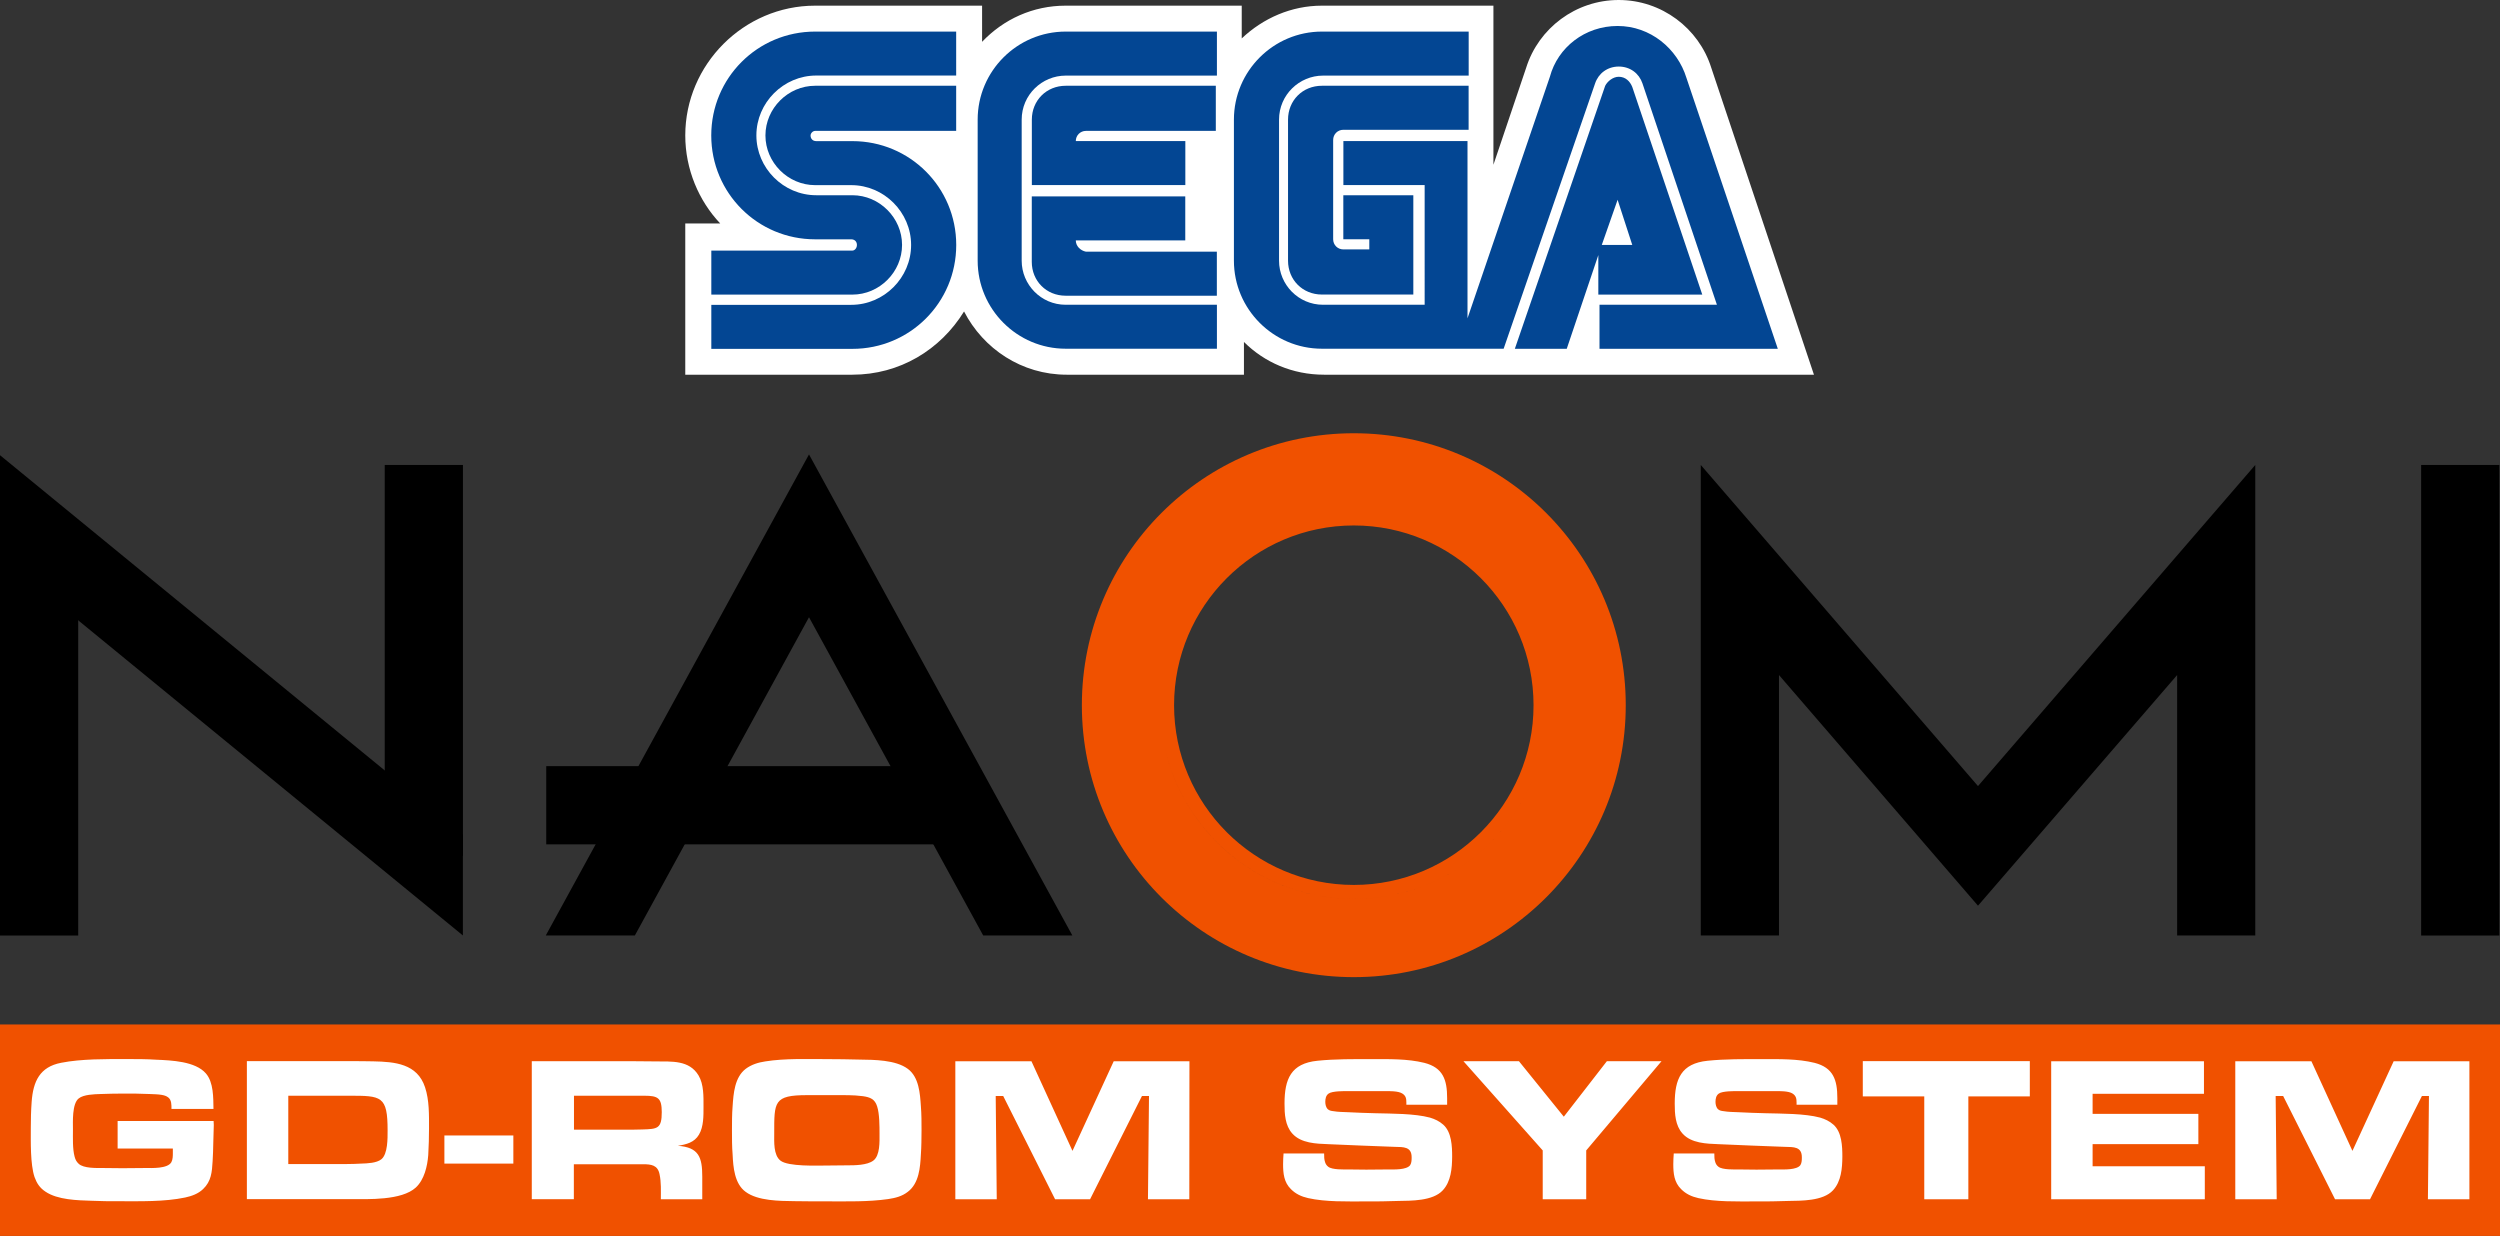 <?xml version="1.0" encoding="utf-8"?>
<!-- Generator: Adobe Illustrator 26.0.1, SVG Export Plug-In . SVG Version: 6.00 Build 0)  -->
<svg version="1.1" id="Layer_1" xmlns="http://www.w3.org/2000/svg" xmlns:xlink="http://www.w3.org/1999/xlink" x="0px" y="0px"
	 viewBox="0 0 3839 1897.9" style="enable-background:new 0 0 3839 1897.9;" xml:space="preserve">
<rect x="0" y="0" width="3839" height="1897.9" fill="#333333" stroke="none"/>
<style type="text/css">
	.st0{fill:#FFFFFF;}
	.st1{fill:#034693;}
	.st2{fill:#F05100;}
	.st3{fill:#CF3312;}
	.st4{fill:#1281C4;}
</style>
<g>
	<g>
		<g>
			<g>
				<path class="st0" d="M2627.8,104c-19.1-60.7-76.3-104-142.1-104c-65.9,0-123.1,43.3-142.1,104L2293.3,253V8.7h-263.4
					c-46.8,0-90.1,19.1-123.1,50.3V8.7h-270.4c-50.3,0-95.3,20.8-128.3,55.5V8.7h-256.5c-109.2,0-199.3,90.1-199.3,199.3
					c0,52,20.8,100.5,53.7,135.2h-53.7v232.2h256.5c72.8,0,135.2-38.1,171.6-97.1c29.5,57.2,88.4,97.1,157.7,97.1h272.1v-50.3
					c31.2,31.2,74.5,50.3,123.1,50.3h752.2L2627.8,104z"/>
				<g>
					<g>
						<path class="st1" d="M1308.9,384.8h-216.6v67.6h216.6c41.6,0,76.3-34.7,76.3-76.3s-34.7-76.3-76.3-76.3h-55.5
							c-50.3,0-91.9-41.6-91.9-91.9s41.6-91.9,91.9-91.9h214.9V48.5h-216.6c-88.4,0-159.5,71.1-159.5,159.5s71.1,159.5,159.5,159.5
							h55.5c5.2,0,8.7,3.5,8.7,8.7C1315.8,381.3,1312.3,384.8,1308.9,384.8z"/>
						<path class="st1" d="M1251.7,201h216.6v-69.3h-216.6c-41.6,0-76.3,34.7-76.3,76.3s34.7,76.3,76.3,76.3h55.5
							c50.3,0,91.9,41.6,91.9,91.9s-41.6,91.9-91.9,91.9h-214.9v67.6h216.6c88.4,0,159.5-71.1,159.5-159.5s-71.1-159.5-159.5-159.5
							h-55.5c-5.2,0-8.7-3.5-8.7-8.7C1244.8,204.5,1248.2,201,1251.7,201z"/>
					</g>
					<g>
						<path class="st1" d="M2029.9,131.7c-29.5,0-52,22.5-52,52v216.6c0,29.5,22.5,52,52,52h140.4V299.8h-107.5v67.6h39.9V383h-39.9
							c-8.7,0-15.6-6.9-15.6-15.6V214.9c0-8.7,6.9-15.6,15.6-15.6h192.4v-67.6H2029.9z"/>
						<path class="st1" d="M2456.2,452.4H2614l-107.5-318.9c-3.5-8.7-10.4-15.6-20.8-15.6c-8.7,0-17.3,6.9-20.8,13.9l-138.7,403.8
							h79.7l48.5-143.9v60.7H2456.2z M2484,306.8l22.5,69.3h-46.8L2484,306.8z"/>
						<path class="st1" d="M2589.7,119.6c-13.9-45.1-55.5-79.7-105.7-79.7s-91.9,32.9-104,78l-126.5,370.9V216.6h-190.6v67.6h124.8
							V468h-156c-38.1,0-67.6-31.2-67.6-67.6V183.7c0-38.1,31.2-67.6,67.6-67.6h223.6V48.5h-225.3c-74.5,0-135.2,60.7-135.2,135.2
							v216.6c0,74.5,60.7,135.2,135.2,135.2h279l140.4-407.3c5.2-15.6,19.1-26,36.4-26s31.2,10.4,36.4,26L2636.5,468h-180.3v67.6
							h273.8l0,0L2589.7,119.6z"/>
					</g>
					<g>
						<path class="st1" d="M1636.5,468c-38.1,0-67.6-31.2-67.6-67.6V183.7c0-38.1,31.2-67.6,67.6-67.6h232.2V48.5h-232.2
							c-74.5,0-135.2,60.7-135.2,135.2v216.6c0,74.5,60.7,135.2,135.2,135.2h232.2V468H1636.5z"/>
						<path class="st1" d="M1652,369.2h168.1v-67.6h-235.7v100.5c0,29.5,22.5,52,52,52h232.2v-67.6h-201
							C1659,384.8,1652,377.8,1652,369.2z"/>
						<path class="st1" d="M1820.2,216.6H1652c0-8.7,6.9-15.6,15.6-15.6H1867v-69.3h-230.5c-29.5,0-52,22.5-52,52v100.5h235.7
							L1820.2,216.6z"/>
					</g>
				</g>
			</g>
		</g>
	</g>
	<rect x="29.9" y="1601.8" class="st0" width="3781.9" height="277.7"/>
	<rect x="838.8" y="1176.5" width="611.1" height="120.1"/>
	<rect x="3717.9" y="714" width="120.1" height="722.6"/>
	<polygon points="3463.2,714 3037.4,1207.1 2611.7,714 2611.7,1436.5 2731.8,1436.5 2731.8,1036.6 3037.4,1390.8 3343.2,1036.6 
		3343.2,1436.5 3463.2,1436.5 	"/>
	<rect x="590.8" y="714" width="120.1" height="600.3"/>
	<rect y="829.4" width="120.1" height="607.2"/>
	<polygon points="710.8,1281.4 710.8,1436.5 0,854.2 0,699 	"/>
	<path class="st2" d="M2078.9,665.3c-230.6,0-417.6,186.9-417.6,417.6s186.9,417.6,417.6,417.6c230.6,0,417.6-186.9,417.6-417.6
		S2309.6,665.3,2078.9,665.3z M2078.9,785.4c-164.4,0-297.5,133.2-297.5,297.5s133.2,297.5,297.5,297.5s297.5-133.2,297.5-297.5
		S2243.2,785.4,2078.9,785.4z M2078.9,1358.9c-152.2,0-276-123.8-276-276c0-152.2,123.8-276,276-276c152.2,0,276,123.8,276,276
		C2355,1235,2231.1,1358.9,2078.9,1358.9z M2078.9,1380.4c-164.4,0-297.5-133.2-297.5-297.5s133.2-297.5,297.5-297.5
		s297.5,133.2,297.5,297.5C2376.4,1247.2,2243.2,1380.4,2078.9,1380.4z"/>
	<polygon points="974.9,1436.5 1242.3,947.8 1509.8,1436.5 1646.7,1436.5 1242.3,697.8 838.1,1436.5 	"/>
	<g>
		<path class="st2" d="M535.8,1682.6h-93.1v104.9h89.9c7.6,0,15-0.3,22.5-0.7c8.9-0.3,23.2-0.7,30.6-6.7c9.9-8.2,9.5-32.1,9.5-43.9
			C595.3,1682.6,585.7,1682.6,535.8,1682.6z"/>
		<path class="st2" d="M1347,1699.2c-3.5-11.5-10.8-14.3-21.9-15.9c-15-2-30.2-1.6-45.1-1.6h-40.6c-51.5,0-50.5,10.2-50.5,59.5
			c0,12-1.3,32.4,9.5,41c12,9.5,56.6,7.6,71.2,7.6c10.2,0,20.7-0.3,30.9-0.3c11.7,0,30.9,0,40.6-7.3c10.5-7.9,9.5-29.3,9.5-41
			C1350.6,1729.6,1350.6,1710.3,1347,1699.2z"/>
		<path class="st2" d="M989.4,1682.6h-108v52.1h90.9c4.8,0,9.5-0.3,14.3-0.3c23.2-0.7,29.6-1.3,29.6-26.7
			C1016.1,1686.2,1010.7,1682.6,989.4,1682.6z"/>
		<path class="st2" d="M0,1573.2v324.7h3839v-324.7L0,1573.2L0,1573.2z M327.5,1755.7c-0.3,9.2-0.3,18.4-1,27.3
			c-1,16.8-2,30.9-14.6,42.9c-7.6,7.3-17.4,10.8-27.6,13c-31.7,6.7-69.2,5.7-101.7,5.7c-14,0-28,0-41.9-0.7
			c-21.9-0.7-52.1-1.3-70.9-14c-8.6-5.7-13.3-12.7-16.8-22.5c-6.6-19.7-5.7-54.9-5.7-75.3c0-13.3,0.3-26.7,1.3-40.1
			c2.3-31.4,12.4-53.7,45.4-60c30.9-6.1,69-5.7,100.1-5.7c15.6,0,30.9,0,46,1c22.9,1,59.8,2.3,76,21c12,13.7,11.4,37.5,11.7,54.6
			h-64.5c0-6.1,0.3-13.7-5.1-17.8c-3.1-2.3-6.1-3.1-9.9-3.8c-5.7-1-12.1-1-17.8-1.3c-14-0.7-28-0.7-41.9-0.7
			c-11.5,0-23.2,0.3-34.7,0.7c-9.2,0.3-25.5,0.7-33,6.7c-10.5,8.2-8.9,36.2-8.9,48c0,12.4-0.7,29.3,2.5,41.3
			c1.3,4.8,2.6,7.6,6.4,11.2c7.6,7,27,6.4,36.5,6.4c10.2,0,20.4,0.3,30.6,0.3c11.7,0,23.5-0.3,35.3-0.3c9.5,0,34,1.3,39.8-8.9
			c2.3-4.1,2.3-9.9,2.3-14.3v-6.7h-84.8v-42.3H328c0,2,0.3,4.1,0.3,6.1L327.5,1755.7z M657.6,1773.8c-1.3,17.1-6.1,37.8-19.1,49.8
			c-21.9,20-72.8,17.8-100.4,17.8H379.1v-211.9h158c12.1,0,24.2,0,36.2,0.3c33,0.7,67.4,3.5,79.4,39.8c6.6,20,6.1,42.3,6.1,63
			C658.8,1746.2,658.4,1760.2,657.6,1773.8z M788.2,1786.8H682.4v-43.2h105.9V1786.8z M1078.4,1806.9v34.7h-63.6
			c0-12.7,0.7-26.1-2-38.5c-2.8-14-12.7-15.3-25.5-15.3H881.2v53.7h-64.6v-211.9h156c11.4,0,23.2,0.3,34.7,0.3
			c24.2,0.3,51.1-2.3,65.4,21.6c8.2,13.7,7.6,32.7,7.6,48c0,14,0.3,30.6-7,42.9c-7,12-19.4,15-32.4,17.1
			C1073.3,1761.8,1078.4,1777.3,1078.4,1806.9z M1414.1,1772.9c-1,19.7-2.8,44.2-20,57.2c-8.9,7-19.1,9.5-30.2,11.2
			c-30.9,4.4-63.3,3.5-94.4,3.5c-16.6,0-33.4,0-49.8-0.3c-22.2-0.3-55.9-0.3-74.7-14.3c-17.1-12.4-19.1-37.8-20-57.2
			c-1-12.4-1-24.8-1-37.2c0-12.4,0-24.8,1-37.2c1.3-19.4,3.1-44.2,20-57.2c8.9-6.7,19.4-9.9,30.2-11.5c29.9-4.8,64.3-3.5,94.4-3.5
			c16.8,0,33.4,0.3,50.2,0.7c22.2,0.3,55.6,0.3,74.3,14.3c17.1,12.7,18.7,37.8,20,57.2c1,12.4,1,24.8,1,37.2
			C1415,1748.2,1415,1760.5,1414.1,1772.9z M1826.3,1841.6h-63.5l1.6-158.6h-10.8l-79.7,158.6h-53.7l-79.7-158.6h-11.5l1.6,158.6
			h-63.6v-211.9h116.9l63,137.6l63.3-137.6h116.3L1826.3,1841.6L1826.3,1841.6z M2215.5,1827.9c-15.3,16.6-48.6,15.9-69.2,16.3
			c-16.6,0.7-33,0.7-49.6,0.7c-27.6,0-61,1-88-5.1c-10.2-2.3-19.1-6.4-26.3-13.7c-10.8-10.5-12.1-24.2-12.1-38.5
			c0-5.4,0.3-10.8,0.7-16.3h62.3c0,4.8,0,9.2,1.6,13.7c1,2.8,2.3,4.8,4.8,6.7c6.1,4.8,24.2,4.1,31.1,4.1c9.2,0,18.1,0.3,27.3,0.3
			c11.5,0,22.5-0.3,34-0.3c7.9,0,28,1,33.4-6.7c2.2-3.5,2.2-8.2,2.2-12.1c0-16.3-12.7-15.6-25.8-15.9c-34-1-68-2.8-102.1-4.1
			c-18.4-0.7-41.9-1.3-55.3-16.3c-11.2-12.4-12-30.2-12-46c0-37.8,9.9-61.7,50.5-65.8c27.3-2.8,55.6-2.5,83.2-2.5
			c26.7,0,55-0.7,81,5.7c28.9,7.4,35,26.3,35,54.1v10.2h-62.6v-3.1c0-6.1-0.6-10.5-6.1-14c-6.1-4.1-20.4-3.8-27.3-3.8h-54.9
			c-6.6,0-25.5-0.3-31.1,3.8c-4.1,2.8-5.1,7.9-5.1,12.7c0,3.8,1,8.9,4.1,11.5c2.2,2,5.4,2.5,8.2,2.8c7.4,1.3,15,1.3,22.2,1.6
			c14.3,0.7,28.6,1.3,42.9,1.6c24.5,0.7,59.4,0.3,83.3,6.7c7.6,2.3,14.3,5.4,20.4,10.8c13,11.5,13.7,33.4,13.7,49.3
			C2229.8,1793.9,2228.2,1814.3,2215.5,1827.9z M2435.8,1766.6v75H2369v-75l-121.7-137h85.2l68.9,85.2l66.1-85.2h83.9L2435.8,1766.6
			z M2814.7,1827.9c-15.3,16.6-48.6,15.9-69.2,16.3c-16.6,0.7-33,0.7-49.6,0.7c-27.6,0-61,1-88-5.1c-10.2-2.3-19.1-6.4-26.3-13.7
			c-10.8-10.5-12.1-24.2-12.1-38.5c0-5.4,0.3-10.8,0.7-16.3h62.3c0,4.8,0,9.2,1.6,13.7c1,2.8,2.3,4.8,4.8,6.7
			c6.1,4.8,24.2,4.1,31.1,4.1c9.2,0,18.1,0.3,27.3,0.3c11.5,0,22.5-0.3,34-0.3c7.9,0,28,1,33.4-6.7c2.2-3.5,2.2-8.2,2.2-12.1
			c0-16.3-12.7-15.6-25.8-15.9c-34-1-68-2.8-102.1-4.1c-18.4-0.7-41.9-1.3-55.3-16.3c-11.2-12.4-12-30.2-12-46
			c0-37.8,9.9-61.7,50.5-65.8c27.3-2.8,55.6-2.5,83.2-2.5c26.7,0,55-0.7,81,5.7c28.9,7.4,35,26.3,35,54.1v10.2h-62.6v-3.1
			c0-6.1-0.7-10.5-6.1-14c-6.1-4.1-20.4-3.8-27.3-3.8h-54.9c-6.6,0-25.5-0.3-31.1,3.8c-4.1,2.8-5.1,7.9-5.1,12.7
			c0,3.8,1,8.9,4.1,11.5c2.2,2,5.4,2.5,8.2,2.8c7.4,1.3,15,1.3,22.2,1.6c14.3,0.7,28.6,1.3,42.9,1.6c24.5,0.7,59.4,0.3,83.3,6.7
			c7.6,2.3,14.3,5.4,20.4,10.8c13,11.5,13.7,33.4,13.7,49.3C2829,1793.9,2827.4,1814.3,2814.7,1827.9z M3117,1683.6h-94.4v158h-67.7
			v-158h-94.4v-54.1H3117L3117,1683.6L3117,1683.6z M3385.6,1841.6h-235.8v-211.9h234.6v49.9h-171v30.9h162.4v46.4h-162.4v34h172.3
			v50.7H3385.6z M3791.9,1841.6h-63.6l1.6-158.6h-10.8l-79.7,158.6h-53.7l-79.7-158.6h-11.5l1.6,158.6h-63.6v-211.9h116.9l63,137.6
			l63.3-137.6h116.3v211.9H3791.9z"/>
	</g>
</g>
</svg>
